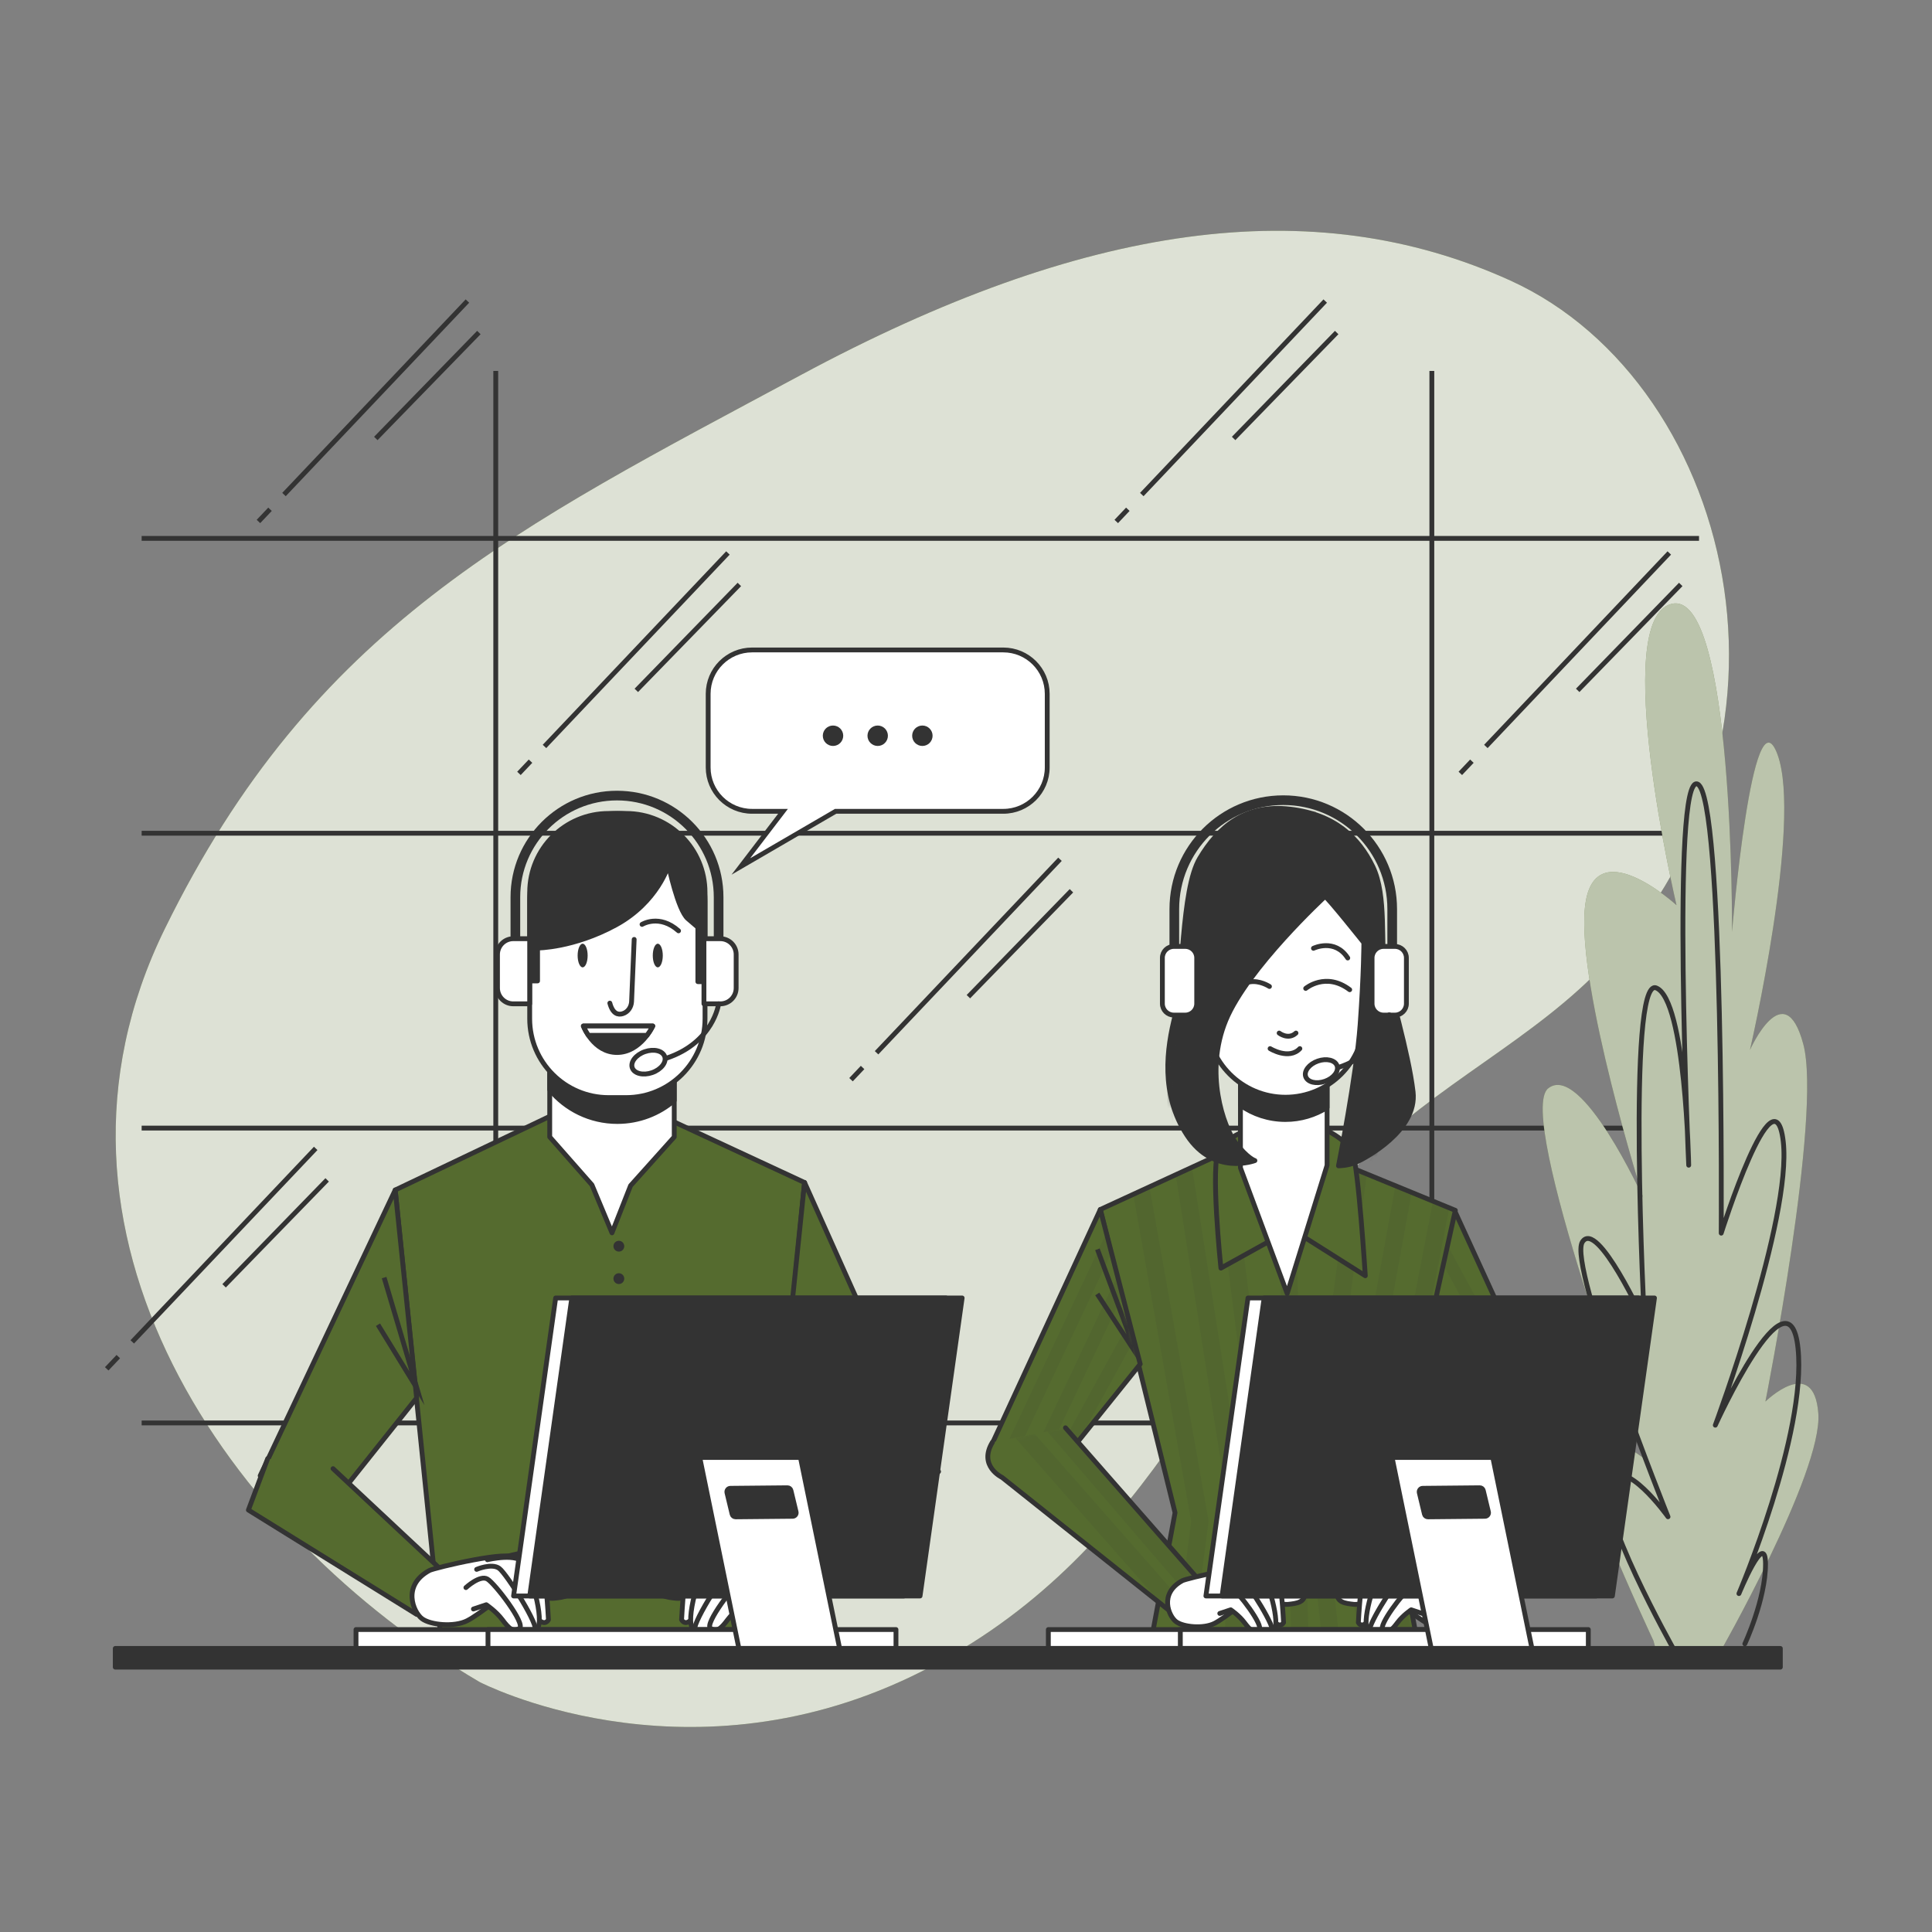 <svg width="400" height="400" viewBox="0 0 400 400" fill="none" xmlns="http://www.w3.org/2000/svg">
<rect x="0" y="0" width="400" height="400" fill="#808080" stroke="none"/>
<path d="M99.32 348.254C99.32 348.254 141.041 369.941 188.723 347.079C236.406 324.218 251.879 279.904 276.623 246.618C289.582 229.186 310.787 219.472 326.961 204.814C378.675 157.946 360.018 79.585 312.702 58.082C271.74 39.467 224.419 46.135 165.785 77.651C107.15 109.167 64.903 129.5 34.12 192.303C3.337 255.106 47.449 317.866 99.32 348.254Z" fill="#556B2F"/>
<path opacity="0.8" d="M99.32 348.254C99.32 348.254 141.041 369.941 188.723 347.079C236.406 324.218 251.879 279.904 276.623 246.618C289.582 229.186 310.787 219.472 326.961 204.814C378.675 157.946 360.018 79.585 312.702 58.082C271.74 39.467 224.419 46.135 165.785 77.651C107.15 109.167 64.903 129.5 34.12 192.303C3.337 255.106 47.449 317.866 99.32 348.254Z" fill="white"/>
<path d="M29.327 294.605H351.767" stroke="#333333" stroke-miterlimit="10"/>
<path d="M29.327 233.558H351.767" stroke="#333333" stroke-miterlimit="10"/>
<path d="M29.327 172.512H351.767" stroke="#333333" stroke-miterlimit="10"/>
<path d="M29.327 111.466H351.767" stroke="#333333" stroke-miterlimit="10"/>
<path d="M102.642 76.798V294.752" stroke="#333333" stroke-miterlimit="10"/>
<path d="M296.449 76.798V294.752" stroke="#333333" stroke-miterlimit="10"/>
<path d="M109.839 157.594L107.442 160.121" stroke="#333333" stroke-miterlimit="10"/>
<path d="M150.708 114.486L112.73 154.544" stroke="#333333" stroke-miterlimit="10"/>
<path d="M153.078 121.005L131.742 142.934" stroke="#333333" stroke-miterlimit="10"/>
<path d="M304.741 157.594L302.345 160.121" stroke="#333333" stroke-miterlimit="10"/>
<path d="M345.61 114.486L307.633 154.544" stroke="#333333" stroke-miterlimit="10"/>
<path d="M347.981 121.005L326.644 142.934" stroke="#333333" stroke-miterlimit="10"/>
<path d="M24.493 280.872L22.096 283.4" stroke="#333333" stroke-miterlimit="10"/>
<path d="M65.362 237.763L27.384 277.822" stroke="#333333" stroke-miterlimit="10"/>
<path d="M67.733 244.282L46.396 266.212" stroke="#333333" stroke-miterlimit="10"/>
<path d="M55.905 105.438L53.508 107.966" stroke="#333333" stroke-miterlimit="10"/>
<path d="M96.773 62.33L58.796 102.388" stroke="#333333" stroke-miterlimit="10"/>
<path d="M99.145 68.849L77.808 90.778" stroke="#333333" stroke-miterlimit="10"/>
<path d="M233.505 105.438L231.108 107.966" stroke="#333333" stroke-miterlimit="10"/>
<path d="M274.373 62.33L236.396 102.388" stroke="#333333" stroke-miterlimit="10"/>
<path d="M276.745 68.849L255.408 90.778" stroke="#333333" stroke-miterlimit="10"/>
<path d="M178.59 221.011L176.194 223.539" stroke="#333333" stroke-miterlimit="10"/>
<path d="M219.459 177.902L181.482 217.961" stroke="#333333" stroke-miterlimit="10"/>
<path d="M221.83 184.422L200.494 206.351" stroke="#333333" stroke-miterlimit="10"/>
<path d="M342.34 339.722C342.34 339.722 322.524 297.516 326.834 296.293C331.145 295.07 340.163 301.798 340.163 301.798C340.163 301.798 313.676 230.842 320.532 225.337C327.389 219.832 340.191 247.969 340.191 247.969C340.191 247.969 326.521 204.539 328.128 188.023C329.735 171.508 347.104 187.411 347.104 187.411C347.104 187.411 333.192 128.078 346.108 125.019C359.025 121.961 358.598 192.916 358.598 192.916C358.598 192.916 362.837 142.146 368.014 156.215C373.193 170.284 362.31 217.384 362.31 217.384C362.31 217.384 369.409 201.48 373.349 216.161C377.29 230.842 365.51 290.174 365.51 290.174C365.51 290.174 375.525 280.387 376.464 292.621C377.402 304.854 355.723 342.779 355.723 342.779L343.461 344.002L342.34 339.722Z" fill="#556B2F"/>
<path opacity="0.6" d="M342.34 339.722C342.34 339.722 322.524 297.516 326.834 296.293C331.145 295.07 340.163 301.798 340.163 301.798C340.163 301.798 313.676 230.842 320.532 225.337C327.389 219.832 340.191 247.969 340.191 247.969C340.191 247.969 326.521 204.539 328.128 188.023C329.735 171.508 347.104 187.411 347.104 187.411C347.104 187.411 333.192 128.078 346.108 125.019C359.025 121.961 358.598 192.916 358.598 192.916C358.598 192.916 362.837 142.146 368.014 156.215C373.193 170.284 362.31 217.384 362.31 217.384C362.31 217.384 369.409 201.48 373.349 216.161C377.29 230.842 365.51 290.174 365.51 290.174C365.51 290.174 375.525 280.387 376.464 292.621C377.402 304.854 355.723 342.779 355.723 342.779L343.461 344.002L342.34 339.722Z" fill="white"/>
<path d="M346.57 341.558C346.57 341.558 330.054 312.197 333.113 306.691C336.171 301.186 345.346 314.031 345.346 314.031C345.346 314.031 324.549 262.038 327.608 257.145C330.666 252.251 340.454 273.66 340.454 273.66C340.454 273.66 336.783 202.093 342.9 204.54C349.017 206.986 349.629 241.241 349.629 241.241C349.629 241.241 345.958 159.886 351.464 162.334C356.97 164.781 356.358 255.31 356.358 255.31C356.358 255.31 367.368 220.444 369.203 236.347C371.038 252.251 355.134 295.069 355.134 295.069C355.134 295.069 370.426 261.426 372.262 279.165C374.097 296.904 360.028 329.934 360.028 329.934C360.028 329.934 365.534 316.478 365.534 323.818C365.534 331.158 361.252 340.333 361.252 340.333" stroke="#333333" stroke-miterlimit="10" stroke-linecap="round" stroke-linejoin="round"/>
<path d="M301.137 250.59L323.42 299.214L309.402 303.17L292.872 282.595L301.137 250.59Z" fill="#556B2F"/>
<mask id="mask0_169_6807" style="mask-type:luminance" maskUnits="userSpaceOnUse" x="292" y="250" width="32" height="54">
<path d="M301.137 250.59L323.42 299.214L309.402 303.17L292.872 282.595L301.137 250.59Z" fill="white"/>
</mask>
<g mask="url(#mask0_169_6807)">
<g opacity="0.1">
<path d="M297.116 266.16L296.167 269.835L314.675 301.682L317.326 300.934L297.116 266.16Z" fill="#333333"/>
<path d="M309.506 303.141L312.176 302.387L294.964 274.493L294.039 278.073L309.506 303.141Z" fill="#333333"/>
<path d="M299.403 257.304L298.424 261.094L319.669 300.274L322.299 299.531L299.403 257.304Z" fill="#333333"/>
</g>
</g>
<path d="M301.137 250.59L323.42 299.214L309.402 303.17L292.872 282.595L301.137 250.59Z" stroke="#333333" stroke-miterlimit="10" stroke-linecap="round" stroke-linejoin="round"/>
<path d="M256.822 237.048L227.805 250.413L243.28 313.194L238.356 339.601H293.399L287.948 310.908L301.313 250.589L270.89 238.103L256.822 237.048Z" fill="#556B2F"/>
<mask id="mask1_169_6807" style="mask-type:luminance" maskUnits="userSpaceOnUse" x="227" y="237" width="75" height="103">
<path d="M256.822 237.048L227.805 250.413L243.28 313.194L238.356 339.601H293.399L287.948 310.908L301.313 250.589L270.89 238.103L256.822 237.048Z" fill="white"/>
</mask>
<g mask="url(#mask1_169_6807)">
<g opacity="0.1">
<path d="M257.084 339.602L258.204 314.595C258.21 314.476 258.202 314.358 258.184 314.239L246.783 241.671L243.426 243.218L254.643 314.614L253.524 339.602H257.084Z" fill="#333333"/>
<path d="M263.757 308.604C263.755 308.573 263.751 308.542 263.747 308.511L254.72 238.016L251.335 239.575L260.214 308.916L262.507 339.601H266.073L263.757 308.604Z" fill="#333333"/>
<path d="M247.022 339.601L250.19 315.189C250.213 315.009 250.209 314.829 250.178 314.65L237.977 245.728L234.638 247.266L246.629 315.001L243.436 339.601H247.022Z" fill="#333333"/>
<path d="M300.05 250.071L296.694 248.693L284.464 311.955C284.424 312.161 284.422 312.372 284.455 312.578L288.859 339.601H292.462L288.016 312.32L288.117 311.797L287.948 310.908L290.624 298.832L300.05 250.071Z" fill="#333333"/>
<path d="M267.984 244.228L264.43 244.337L267.381 339.601H270.938L267.984 244.228Z" fill="#333333"/>
<path d="M280.458 311.859L292.273 246.879L288.91 245.499L276.904 311.531C276.866 311.734 276.866 311.942 276.901 312.147L281.57 339.602H285.178L280.458 311.859Z" fill="#333333"/>
<path d="M273.999 309.647L282.986 243.068L279.585 241.672L270.445 309.388C270.426 309.532 270.424 309.677 270.441 309.822L273.75 339.601H277.327L273.999 309.647Z" fill="#333333"/>
</g>
</g>
<path d="M256.822 237.048L227.805 250.413L243.28 313.194L238.356 339.601H293.399L287.948 310.908L301.313 250.589L270.89 238.103L256.822 237.048Z" stroke="#333333" stroke-miterlimit="10" stroke-linecap="round" stroke-linejoin="round"/>
<path d="M227.805 250.414L204.948 299.91L219.54 302.994L236.07 282.419L227.805 250.414Z" fill="#556B2F"/>
<mask id="mask2_169_6807" style="mask-type:luminance" maskUnits="userSpaceOnUse" x="204" y="250" width="33" height="53">
<path d="M227.805 250.414L204.948 299.91L219.54 302.994L236.07 282.419L227.805 250.414Z" fill="white"/>
</mask>
<g mask="url(#mask2_169_6807)">
<g opacity="0.1">
<path d="M233.814 273.682L217.892 302.646L219.54 302.994L223.354 298.248L234.786 277.449L233.814 273.682Z" fill="#333333"/>
<path d="M232.385 268.146L231.342 264.109L213.574 301.733L216.256 302.3L232.385 268.146Z" fill="#333333"/>
<path d="M207.774 300.507L210.454 301.074L230.109 259.334L229.064 255.29L207.774 300.507Z" fill="#333333"/>
</g>
</g>
<mask id="mask3_169_6807" style="mask-type:luminance" maskUnits="userSpaceOnUse" x="204" y="250" width="33" height="53">
<path d="M227.805 250.414L204.948 299.91L219.54 302.994L236.07 282.419L227.805 250.414Z" fill="white"/>
</mask>
<g mask="url(#mask3_169_6807)">
<path d="M227.21 258.656L235.271 280.294L227.174 267.904" stroke="#333333" stroke-miterlimit="10"/>
</g>
<path d="M227.805 250.414L204.948 299.91L219.54 302.994L236.07 282.419L227.805 250.414Z" stroke="#333333" stroke-miterlimit="10" stroke-linecap="round" stroke-linejoin="round"/>
<path d="M220.595 295.609L249.436 328.494L243.809 334.825L207.467 305.884C207.467 305.884 202.483 303.522 205.473 298.598" fill="#556B2F"/>
<mask id="mask4_169_6807" style="mask-type:luminance" maskUnits="userSpaceOnUse" x="204" y="295" width="46" height="40">
<path d="M220.595 295.609L249.436 328.494L243.809 334.825L207.467 305.884C207.467 305.884 202.483 303.522 205.473 298.598" fill="white"/>
</mask>
<g mask="url(#mask4_169_6807)">
<g opacity="0.1">
<path d="M246.41 330.787L249.109 328.471L234.569 311.542L220.595 295.609L216.834 296.352L246.41 330.787Z" fill="#333333"/>
<path d="M240.646 332.306L243.053 334.223L245.317 332.234L214.22 296.869L210.186 297.666L240.646 332.306Z" fill="#333333"/>
</g>
</g>
<path d="M220.595 295.609L249.436 328.494L243.809 334.825L207.467 305.884C207.467 305.884 202.483 303.522 205.473 298.598" stroke="#333333" stroke-miterlimit="10" stroke-linecap="round" stroke-linejoin="round"/>
<path d="M244.808 327.255C245.638 326.808 259.524 323.482 259.713 325.18C259.902 326.878 264.052 328.765 265.938 328.765C267.825 328.765 269.712 327.255 270.089 329.519C270.466 331.783 268.391 331.972 266.693 332.161C264.995 332.35 259.146 330.463 259.146 330.463C259.146 330.463 253.675 334.991 251.411 336.123C249.147 337.255 244.997 336.878 243.487 335.746C241.978 334.614 239.902 329.897 244.808 327.255Z" fill="white" stroke="#333333" stroke-miterlimit="10" stroke-linecap="round" stroke-linejoin="round"/>
<path d="M257.637 324.992C257.637 324.992 262.919 323.482 264.051 324.049C265.183 324.614 265.749 335.934 265.749 335.934C265.749 335.934 265.183 337.066 264.051 335.934C262.919 334.802 259.146 326.313 259.146 326.313" fill="white"/>
<path d="M257.637 324.992C257.637 324.992 262.919 323.482 264.051 324.049C265.183 324.614 265.749 335.934 265.749 335.934C265.749 335.934 265.183 337.066 264.051 335.934C262.919 334.802 259.146 326.313 259.146 326.313" stroke="#333333" stroke-miterlimit="10" stroke-linecap="round" stroke-linejoin="round"/>
<path d="M254.996 325.369C254.996 325.369 260.467 324.048 261.599 326.123C262.731 328.198 265.561 337.443 263.297 337.821C261.033 338.198 260.278 335.179 260.278 335.179L256.694 328.576L254.241 328.198" fill="white"/>
<path d="M254.996 325.369C254.996 325.369 260.467 324.048 261.599 326.123C262.731 328.198 265.561 337.443 263.297 337.821C261.033 338.198 260.278 335.179 260.278 335.179L256.694 328.576L254.241 328.198" stroke="#333333" stroke-miterlimit="10" stroke-linecap="round" stroke-linejoin="round"/>
<path d="M253.11 327.067C253.11 327.067 255.751 325.935 257.071 326.878C258.392 327.822 264.429 337.444 263.297 337.821C262.165 338.198 259.523 338.01 259.146 337.255C258.769 336.501 253.864 330.086 253.864 330.086" fill="white"/>
<path d="M253.11 327.067C253.11 327.067 255.751 325.935 257.071 326.878C258.392 327.822 264.429 337.444 263.297 337.821C262.165 338.198 259.523 338.01 259.146 337.255C258.769 336.501 253.864 330.086 253.864 330.086" stroke="#333333" stroke-miterlimit="10" stroke-linecap="round" stroke-linejoin="round"/>
<path d="M251.222 330.274C251.222 330.274 253.675 328.01 254.996 328.765C256.317 329.519 261.788 336.689 260.656 337.443C259.524 338.198 258.77 337.443 257.638 335.934C256.506 334.424 254.808 333.292 254.808 333.292L252.544 334.046" fill="white"/>
<path d="M251.222 330.274C251.222 330.274 253.675 328.01 254.996 328.765C256.317 329.519 261.788 336.689 260.656 337.443C259.524 338.198 258.77 337.443 257.638 335.934C256.506 334.424 254.808 333.292 254.808 333.292L252.544 334.046" stroke="#333333" stroke-miterlimit="10" stroke-linecap="round" stroke-linejoin="round"/>
<path d="M306.94 296.663L297.314 329.325L304.258 334.175L319.941 308.957C319.941 308.957 326.389 301.678 322.337 297.583" fill="#556B2F"/>
<mask id="mask5_169_6807" style="mask-type:luminance" maskUnits="userSpaceOnUse" x="297" y="296" width="27" height="39">
<path d="M306.94 296.663L297.314 329.325L304.258 334.175L319.941 308.957C319.941 308.957 326.389 301.678 322.337 297.583" fill="white"/>
</mask>
<g mask="url(#mask5_169_6807)">
<g opacity="0.1">
<path d="M304.504 333.78L304.626 333.583L317.909 297.319L314.204 297.097L301.364 332.153L302.799 333.156L304.504 333.78Z" fill="#333333"/>
<path d="M297.358 329.355L300.377 331.464L312.774 297.116L312.429 296.991L309.111 296.793L297.358 329.355Z" fill="#333333"/>
<path d="M323.471 299.496C323.271 298.814 322.913 298.165 322.336 297.583L320.433 297.469L310.374 324.34L319.913 308.999L323.471 299.496Z" fill="#333333"/>
</g>
</g>
<path d="M306.94 296.663L297.314 329.325L304.258 334.175L319.941 308.957C319.941 308.957 326.389 301.678 322.337 297.583" stroke="#333333" stroke-miterlimit="10" stroke-linecap="round" stroke-linejoin="round"/>
<path d="M302.175 327.255C301.345 326.808 287.459 323.482 287.27 325.18C287.082 326.878 282.931 328.765 281.045 328.765C279.158 328.765 277.271 327.255 276.894 329.519C276.517 331.783 278.592 331.972 280.29 332.161C281.988 332.35 287.837 330.463 287.837 330.463C287.837 330.463 293.308 334.991 295.572 336.123C297.836 337.255 301.986 336.878 303.496 335.746C305.006 334.614 307.081 329.897 302.175 327.255Z" fill="white" stroke="#333333" stroke-miterlimit="10" stroke-linecap="round" stroke-linejoin="round"/>
<path d="M289.346 324.992C289.346 324.992 284.064 323.482 282.932 324.049C281.8 324.614 281.234 335.934 281.234 335.934C281.234 335.934 281.8 337.066 282.932 335.934C284.064 334.802 287.838 326.313 287.838 326.313" fill="white"/>
<path d="M289.346 324.992C289.346 324.992 284.064 323.482 282.932 324.049C281.8 324.614 281.234 335.934 281.234 335.934C281.234 335.934 281.8 337.066 282.932 335.934C284.064 334.802 287.838 326.313 287.838 326.313" stroke="#333333" stroke-miterlimit="10" stroke-linecap="round" stroke-linejoin="round"/>
<path d="M291.987 325.369C291.987 325.369 286.516 324.048 285.384 326.123C284.252 328.198 281.421 337.443 283.686 337.821C285.95 338.198 286.705 335.179 286.705 335.179L290.289 328.576L292.742 328.198" fill="white"/>
<path d="M291.987 325.369C291.987 325.369 286.516 324.048 285.384 326.123C284.252 328.198 281.421 337.443 283.686 337.821C285.95 338.198 286.705 335.179 286.705 335.179L290.289 328.576L292.742 328.198" stroke="#333333" stroke-miterlimit="10" stroke-linecap="round" stroke-linejoin="round"/>
<path d="M293.874 327.067C293.874 327.067 291.233 325.935 289.913 326.878C288.592 327.822 282.554 337.444 283.686 337.821C284.818 338.198 287.46 338.01 287.837 337.255C288.214 336.501 293.119 330.086 293.119 330.086" fill="white"/>
<path d="M293.874 327.067C293.874 327.067 291.233 325.935 289.913 326.878C288.592 327.822 282.554 337.444 283.686 337.821C284.818 338.198 287.46 338.01 287.837 337.255C288.214 336.501 293.119 330.086 293.119 330.086" stroke="#333333" stroke-miterlimit="10" stroke-linecap="round" stroke-linejoin="round"/>
<path d="M295.761 330.274C295.761 330.274 293.308 328.01 291.987 328.765C290.666 329.519 285.195 336.689 286.327 337.443C287.459 338.198 288.214 337.443 289.346 335.934C290.478 334.424 292.175 333.292 292.175 333.292L294.439 334.046" fill="white"/>
<path d="M295.761 330.274C295.761 330.274 293.308 328.01 291.987 328.765C290.666 329.519 285.195 336.689 286.327 337.443C287.459 338.198 288.214 337.443 289.346 335.934C290.478 334.424 292.175 333.292 292.175 333.292L294.439 334.046" stroke="#333333" stroke-miterlimit="10" stroke-linecap="round" stroke-linejoin="round"/>
<path d="M258.931 233.707C258.931 233.707 254.359 235.113 252.425 237.928C250.49 240.741 252.777 262.548 252.777 262.548L267.373 254.458L282.672 264.13C282.672 264.13 281.265 241.797 280.034 238.631C278.803 235.465 271.066 231.773 268.428 232.125C265.79 232.476 258.931 233.707 258.931 233.707Z" fill="#556B2F" stroke="#333333" stroke-miterlimit="10" stroke-linecap="round" stroke-linejoin="round"/>
<path d="M256.822 221.573V241.797L266.494 267.823L274.758 241.269V221.397L256.822 221.573Z" fill="white" stroke="#333333" stroke-miterlimit="10" stroke-linecap="round" stroke-linejoin="round"/>
<path d="M256.822 228.839C259.464 230.687 262.673 231.779 266.142 231.779C269.31 231.779 272.258 230.861 274.759 229.296V221.397L256.822 221.573V228.839Z" fill="#333333" stroke="#333333" stroke-miterlimit="10" stroke-linecap="round" stroke-linejoin="round"/>
<path d="M266.142 227.169C257.143 227.169 249.849 219.875 249.849 210.877L246.974 187.985C246.974 177.398 255.555 168.817 266.142 168.817C276.728 168.817 285.31 177.398 285.31 187.985L282.434 210.877C282.434 219.875 275.14 227.169 266.142 227.169Z" fill="white" stroke="#333333" stroke-miterlimit="10" stroke-linecap="round" stroke-linejoin="round"/>
<path d="M270.329 204.641C270.329 204.641 274.482 201.157 279.44 204.909" stroke="#333333" stroke-miterlimit="10" stroke-linecap="round" stroke-linejoin="round"/>
<path d="M262.826 204.239C262.826 204.239 260.816 202.899 258.672 203.301" stroke="#333333" stroke-miterlimit="10" stroke-linecap="round" stroke-linejoin="round"/>
<path d="M271.937 196.334C271.937 196.334 276.358 194.19 279.038 198.344" stroke="#333333" stroke-miterlimit="10" stroke-linecap="round" stroke-linejoin="round"/>
<path d="M264.835 213.886C264.835 213.886 266.711 215.36 268.318 213.886" stroke="#333333" stroke-miterlimit="10" stroke-linecap="round" stroke-linejoin="round"/>
<path d="M262.96 217.102C262.96 217.102 266.846 219.514 269.123 217.102" stroke="#333333" stroke-miterlimit="10" stroke-linecap="round" stroke-linejoin="round"/>
<path d="M274.338 185.598C274.338 185.598 258.27 200.429 253.79 211.244C249.31 222.058 253.326 233.337 255.798 236.581C258.27 239.826 259.814 240.289 259.814 240.289C259.814 240.289 251.317 243.533 245.755 235.036C240.194 226.539 241.584 216.96 243.283 210.317C244.982 203.674 244.519 184.207 248.382 177.718C252.244 171.23 257.806 166.44 267.075 167.522C276.345 168.603 281.289 173.393 284.224 179.418C287.159 185.443 285.769 195.639 286.696 200.12C287.623 204.6 291.64 218.042 292.567 226.075C293.494 234.109 282.525 239.826 280.826 240.598C279.126 241.37 277.118 241.37 277.118 241.37C277.118 241.37 280.826 222.831 281.598 212.171C282.37 201.511 282.37 195.177 282.37 195.177C282.37 195.177 275.11 186.062 274.338 185.598Z" fill="#333333"/>
<mask id="mask6_169_6807" style="mask-type:luminance" maskUnits="userSpaceOnUse" x="241" y="167" width="52" height="75">
<path d="M274.338 185.598C274.338 185.598 258.27 200.429 253.79 211.244C249.31 222.058 253.326 233.337 255.798 236.581C258.27 239.826 259.814 240.289 259.814 240.289C259.814 240.289 251.317 243.533 245.755 235.036C240.194 226.539 241.584 216.96 243.283 210.317C244.982 203.674 244.519 184.207 248.382 177.718C252.244 171.23 257.806 166.44 267.075 167.522C276.345 168.603 281.289 173.393 284.224 179.418C287.159 185.443 285.769 195.639 286.696 200.12C287.623 204.6 291.64 218.042 292.567 226.075C293.494 234.109 282.525 239.826 280.826 240.598C279.126 241.37 277.118 241.37 277.118 241.37C277.118 241.37 280.826 222.831 281.598 212.171C282.37 201.511 282.37 195.177 282.37 195.177C282.37 195.177 275.11 186.062 274.338 185.598Z" fill="white"/>
</mask>
<g mask="url(#mask6_169_6807)">
<path d="M272.453 175.162C272.453 175.162 270.559 180.387 256.922 195.352C243.284 210.317 239.578 224.602 243.72 238.58" stroke="#333333" stroke-miterlimit="10"/>
</g>
<mask id="mask7_169_6807" style="mask-type:luminance" maskUnits="userSpaceOnUse" x="241" y="167" width="52" height="75">
<path d="M274.338 185.598C274.338 185.598 258.27 200.429 253.79 211.244C249.31 222.058 253.326 233.337 255.798 236.581C258.27 239.826 259.814 240.289 259.814 240.289C259.814 240.289 251.317 243.533 245.755 235.036C240.194 226.539 241.584 216.96 243.283 210.317C244.982 203.674 244.519 184.207 248.382 177.718C252.244 171.23 257.806 166.44 267.075 167.522C276.345 168.603 281.289 173.393 284.224 179.418C287.159 185.443 285.769 195.639 286.696 200.12C287.623 204.6 291.64 218.042 292.567 226.075C293.494 234.109 282.525 239.826 280.826 240.598C279.126 241.37 277.118 241.37 277.118 241.37C277.118 241.37 280.826 222.831 281.598 212.171C282.37 201.511 282.37 195.177 282.37 195.177C282.37 195.177 275.11 186.062 274.338 185.598Z" fill="white"/>
</mask>
<g mask="url(#mask7_169_6807)">
<path d="M269.088 169.985C269.088 169.985 261.582 176.197 252.262 185.516C242.944 194.834 237.767 204.929 237.767 204.929" stroke="#333333" stroke-miterlimit="10"/>
</g>
<mask id="mask8_169_6807" style="mask-type:luminance" maskUnits="userSpaceOnUse" x="241" y="167" width="52" height="75">
<path d="M274.338 185.598C274.338 185.598 258.27 200.429 253.79 211.244C249.31 222.058 253.326 233.337 255.798 236.581C258.27 239.826 259.814 240.289 259.814 240.289C259.814 240.289 251.317 243.533 245.755 235.036C240.194 226.539 241.584 216.96 243.283 210.317C244.982 203.674 244.519 184.207 248.382 177.718C252.244 171.23 257.806 166.44 267.075 167.522C276.345 168.603 281.289 173.393 284.224 179.418C287.159 185.443 285.769 195.639 286.696 200.12C287.623 204.6 291.64 218.042 292.567 226.075C293.494 234.109 282.525 239.826 280.826 240.598C279.126 241.37 277.118 241.37 277.118 241.37C277.118 241.37 280.826 222.831 281.598 212.171C282.37 201.511 282.37 195.177 282.37 195.177C282.37 195.177 275.11 186.062 274.338 185.598Z" fill="white"/>
</mask>
<g mask="url(#mask8_169_6807)">
<path d="M275.818 176.456C275.818 176.456 281.513 186.81 284.619 193.022C287.726 199.235 291.35 234.18 280.478 246.605" stroke="#333333" stroke-miterlimit="10"/>
</g>
<mask id="mask9_169_6807" style="mask-type:luminance" maskUnits="userSpaceOnUse" x="241" y="167" width="52" height="75">
<path d="M274.338 185.598C274.338 185.598 258.27 200.429 253.79 211.244C249.31 222.058 253.326 233.337 255.798 236.581C258.27 239.826 259.814 240.289 259.814 240.289C259.814 240.289 251.317 243.533 245.755 235.036C240.194 226.539 241.584 216.96 243.283 210.317C244.982 203.674 244.519 184.207 248.382 177.718C252.244 171.23 257.806 166.44 267.075 167.522C276.345 168.603 281.289 173.393 284.224 179.418C287.159 185.443 285.769 195.639 286.696 200.12C287.623 204.6 291.64 218.042 292.567 226.075C293.494 234.109 282.525 239.826 280.826 240.598C279.126 241.37 277.118 241.37 277.118 241.37C277.118 241.37 280.826 222.831 281.598 212.171C282.37 201.511 282.37 195.177 282.37 195.177C282.37 195.177 275.11 186.062 274.338 185.598Z" fill="white"/>
</mask>
<g mask="url(#mask9_169_6807)">
<path d="M271.935 167.914L274.338 185.598" stroke="#333333" stroke-miterlimit="10"/>
</g>
<path d="M274.338 185.598C274.338 185.598 258.27 200.429 253.79 211.244C249.31 222.058 253.326 233.337 255.798 236.581C258.27 239.826 259.814 240.289 259.814 240.289C259.814 240.289 251.317 243.533 245.755 235.036C240.194 226.539 241.584 216.96 243.283 210.317C244.982 203.674 244.519 184.207 248.382 177.718C252.244 171.23 257.806 166.44 267.075 167.522C276.345 168.603 281.289 173.393 284.224 179.418C287.159 185.443 285.769 195.639 286.696 200.12C287.623 204.6 291.64 218.042 292.567 226.075C293.494 234.109 282.525 239.826 280.826 240.598C279.126 241.37 277.118 241.37 277.118 241.37C277.118 241.37 280.826 222.831 281.598 212.171C282.37 201.511 282.37 195.177 282.37 195.177C282.37 195.177 275.11 186.062 274.338 185.598Z" stroke="#333333" stroke-miterlimit="10" stroke-linecap="round" stroke-linejoin="round"/>
<path d="M245.393 210.162H243.03C241.72 210.162 240.658 209.101 240.658 207.79V198.32C240.658 197.01 241.719 195.949 243.03 195.949H245.393C246.702 195.949 247.765 197.01 247.765 198.32V207.79C247.765 209.101 246.703 210.162 245.393 210.162Z" fill="white" stroke="#333333" stroke-miterlimit="10" stroke-linecap="round" stroke-linejoin="round"/>
<path d="M288.806 210.162H286.443C285.134 210.162 284.071 209.101 284.071 207.79V198.32C284.071 197.01 285.133 195.949 286.443 195.949H288.806C290.116 195.949 291.178 197.01 291.178 198.32V207.79C291.178 209.101 290.116 210.162 288.806 210.162Z" fill="white" stroke="#333333" stroke-miterlimit="10" stroke-linecap="round" stroke-linejoin="round"/>
<path d="M288.242 195.949V188.224C288.242 175.766 278.144 165.668 265.686 165.668C253.229 165.668 243.13 175.766 243.13 188.224V195.949" stroke="#333333" stroke-width="2" stroke-miterlimit="10" stroke-linejoin="round"/>
<path d="M287.624 210.095C287.624 210.095 286.621 217.834 277.162 220.987" stroke="#333333" stroke-miterlimit="10" stroke-linecap="round" stroke-linejoin="round"/>
<path d="M276.829 220.648C277.231 221.807 276.102 223.251 274.308 223.874C272.514 224.498 270.733 224.062 270.33 222.904C269.928 221.745 271.057 220.301 272.851 219.678C274.646 219.054 276.426 219.489 276.829 220.648Z" stroke="#333333" stroke-miterlimit="10" stroke-linecap="round" stroke-linejoin="round"/>
<path d="M114.88 230.626L81.821 246.379L91.361 339.787H157.258L166.576 244.826L135.514 230.404L114.88 230.626Z" fill="#556B2F" stroke="#333333" stroke-miterlimit="10" stroke-linecap="round" stroke-linejoin="round"/>
<path d="M128.127 259.13C128.746 259.13 129.247 258.628 129.247 258.01C129.247 257.391 128.746 256.89 128.127 256.89C127.509 256.89 127.007 257.391 127.007 258.01C127.007 258.628 127.509 259.13 128.127 259.13Z" fill="#333333"/>
<path d="M129.247 264.727C129.247 265.346 128.746 265.847 128.127 265.847C127.509 265.847 127.007 265.346 127.007 264.727C127.007 264.109 127.509 263.607 128.127 263.607C128.746 263.607 129.247 264.109 129.247 264.727Z" fill="#333333"/>
<path d="M139.595 235.393L130.557 245.468L126.704 255.247L122.555 245.32L113.814 235.393V217.76H139.595V235.393Z" fill="white" stroke="#333333" stroke-miterlimit="10" stroke-linecap="round" stroke-linejoin="round"/>
<path d="M113.814 225.594C117.142 229.625 122.179 232.194 127.816 232.194C132.315 232.194 136.424 230.548 139.595 227.837V217.76H113.814V225.594Z" fill="#333333" stroke="#333333" stroke-miterlimit="10" stroke-linecap="round" stroke-linejoin="round"/>
<path d="M129.634 227.243H125.999C116.978 227.243 109.665 219.93 109.665 210.91V184.753C109.665 175.732 116.978 168.419 125.999 168.419H129.634C138.655 168.419 145.967 175.732 145.967 184.753V210.91C145.967 219.93 138.654 227.243 129.634 227.243Z" fill="white" stroke="#333333" stroke-miterlimit="10" stroke-linecap="round" stroke-linejoin="round"/>
<path d="M131.298 194.498L130.762 207.355C130.714 208.487 130.01 209.537 128.926 209.87C127.963 210.166 126.852 209.907 126.259 207.685" stroke="#333333" stroke-miterlimit="10" stroke-linecap="round" stroke-linejoin="round"/>
<path d="M120.778 212.427H135.151C135.151 212.427 132.631 217.909 127.742 217.909C122.852 217.909 120.778 212.427 120.778 212.427Z" fill="#333333" stroke="#333333" stroke-miterlimit="10" stroke-linecap="round" stroke-linejoin="round"/>
<path d="M121.823 214.352H133.949C134.743 213.302 135.151 212.426 135.151 212.426H120.778C120.778 212.426 121.115 213.302 121.823 214.352Z" fill="white" stroke="#333333" stroke-miterlimit="10" stroke-linecap="round" stroke-linejoin="round"/>
<path d="M120.63 200.276C121.202 200.276 121.666 199.182 121.666 197.831C121.666 196.481 121.202 195.386 120.63 195.386C120.057 195.386 119.593 196.481 119.593 197.831C119.593 199.182 120.057 200.276 120.63 200.276Z" fill="#333333"/>
<path d="M136.187 200.276C136.76 200.276 137.224 199.182 137.224 197.831C137.224 196.481 136.76 195.386 136.187 195.386C135.615 195.386 135.151 196.481 135.151 197.831C135.151 199.182 135.615 200.276 136.187 200.276Z" fill="#333333"/>
<path d="M132.928 191.386C132.928 191.386 136.484 189.163 140.485 192.719" stroke="#333333" stroke-miterlimit="10" stroke-linecap="round" stroke-linejoin="round"/>
<path d="M127.816 168.419C117.791 168.419 109.665 176.546 109.665 186.57V203.1L109.813 203.091H111.295V196.275C111.295 196.275 118.703 196.275 127.445 191.534C136.187 186.792 138.41 179.087 138.41 179.087C138.41 179.087 140.336 188.422 142.411 190.2C144.485 191.978 144.485 191.978 144.485 191.978V203.239H145.967V186.57C145.967 176.546 137.84 168.419 127.816 168.419Z" fill="#333333" stroke="#333333" stroke-miterlimit="10" stroke-linecap="round" stroke-linejoin="round"/>
<path d="M109.665 207.833H106.264C104.46 207.833 102.998 206.37 102.998 204.566V197.616C102.998 195.812 104.46 194.35 106.264 194.35H109.665V207.833Z" fill="white" stroke="#333333" stroke-miterlimit="10" stroke-linecap="round" stroke-linejoin="round"/>
<path d="M145.744 207.833H149.145C150.949 207.833 152.411 206.37 152.411 204.566V197.616C152.411 195.812 150.949 194.35 149.145 194.35H145.744V207.833Z" fill="white" stroke="#333333" stroke-miterlimit="10" stroke-linecap="round" stroke-linejoin="round"/>
<path d="M106.702 194.35V185.756C106.702 174.136 116.122 164.716 127.742 164.716C139.362 164.716 148.782 174.136 148.782 185.756V194.35" stroke="#333333" stroke-width="2" stroke-miterlimit="10" stroke-linejoin="round"/>
<path d="M148.782 207.833C148.782 207.833 147.745 215.834 137.965 219.094" stroke="#333333" stroke-miterlimit="10" stroke-linecap="round" stroke-linejoin="round"/>
<path d="M137.621 218.742C138.037 219.941 136.87 221.434 135.014 222.078C133.159 222.722 131.318 222.273 130.902 221.075C130.486 219.877 131.653 218.383 133.508 217.739C135.363 217.095 137.205 217.545 137.621 218.742Z" stroke="#333333" stroke-miterlimit="10" stroke-linecap="round" stroke-linejoin="round"/>
<path d="M81.821 246.379L53.867 305.535L65.403 315.603L86.258 289.422L81.821 246.379Z" fill="#556B2F" stroke="#333333" stroke-miterlimit="10" stroke-linecap="round" stroke-linejoin="round"/>
<path d="M79.529 264.51L86.318 287.421L78.257 274.268" stroke="#333333" stroke-miterlimit="10"/>
<path d="M166.576 244.826L193.201 304.288L176.782 311.388L162.138 287.87L166.576 244.826Z" fill="#556B2F" stroke="#333333" stroke-miterlimit="10" stroke-linecap="round" stroke-linejoin="round"/>
<path d="M68.952 304.066L92.914 326.475L86.258 334.241L51.427 312.635L55.421 301.986" fill="#556B2F"/>
<path d="M68.952 304.066L92.914 326.475L86.258 334.241L51.427 312.635L55.421 301.986" stroke="#333333" stroke-miterlimit="10" stroke-linecap="round" stroke-linejoin="round"/>
<path d="M88.921 325.144C89.898 324.618 106.227 320.706 106.449 322.703C106.67 324.7 111.552 326.919 113.77 326.919C115.989 326.919 118.208 325.144 118.652 327.806C119.096 330.469 116.655 330.69 114.658 330.913C112.662 331.134 105.783 328.916 105.783 328.916C105.783 328.916 99.349 334.241 96.686 335.572C94.024 336.903 89.142 336.459 87.368 335.128C85.593 333.797 83.152 328.25 88.921 325.144Z" fill="white" stroke="#333333" stroke-miterlimit="10" stroke-linecap="round" stroke-linejoin="round"/>
<path d="M104.008 322.482C104.008 322.482 110.221 320.706 111.552 321.372C112.883 322.038 113.549 335.35 113.549 335.35C113.549 335.35 112.883 336.682 111.552 335.35C110.221 334.019 105.783 324.035 105.783 324.035" fill="white"/>
<path d="M104.008 322.482C104.008 322.482 110.221 320.706 111.552 321.372C112.883 322.038 113.549 335.35 113.549 335.35C113.549 335.35 112.883 336.682 111.552 335.35C110.221 334.019 105.783 324.035 105.783 324.035" stroke="#333333" stroke-miterlimit="10" stroke-linecap="round" stroke-linejoin="round"/>
<path d="M100.902 322.925C100.902 322.925 107.336 321.372 108.667 323.812C109.999 326.253 113.327 337.125 110.664 337.568C108.002 338.012 107.115 334.462 107.115 334.462L102.899 326.696L100.015 326.252" fill="white"/>
<path d="M100.902 322.925C100.902 322.925 107.336 321.372 108.667 323.812C109.999 326.253 113.327 337.125 110.664 337.568C108.002 338.012 107.115 334.462 107.115 334.462L102.899 326.696L100.015 326.252" stroke="#333333" stroke-miterlimit="10" stroke-linecap="round" stroke-linejoin="round"/>
<path d="M98.683 324.922C98.683 324.922 101.79 323.591 103.343 324.701C104.895 325.81 111.995 337.126 110.664 337.57C109.333 338.014 106.227 337.791 105.783 336.904C105.339 336.017 99.57 328.473 99.57 328.473" fill="white"/>
<path d="M98.683 324.922C98.683 324.922 101.79 323.591 103.343 324.701C104.895 325.81 111.995 337.126 110.664 337.57C109.333 338.014 106.227 337.791 105.783 336.904C105.339 336.017 99.57 328.473 99.57 328.473" stroke="#333333" stroke-miterlimit="10" stroke-linecap="round" stroke-linejoin="round"/>
<path d="M96.464 328.694C96.464 328.694 99.348 326.031 100.902 326.918C102.455 327.806 108.889 336.237 107.558 337.125C106.227 338.012 105.339 337.125 104.008 335.35C102.677 333.574 100.68 332.243 100.68 332.243L98.018 333.13" fill="white"/>
<path d="M96.464 328.694C96.464 328.694 99.348 326.031 100.902 326.918C102.455 327.806 108.889 336.237 107.558 337.125C106.227 338.012 105.339 337.125 104.008 335.35C102.677 333.574 100.68 332.243 100.68 332.243L98.018 333.13" stroke="#333333" stroke-miterlimit="10" stroke-linecap="round" stroke-linejoin="round"/>
<path d="M172.76 298.401L158.709 328.047L167.753 332.824L194.323 304.672L186.695 296.235" fill="#556B2F"/>
<path d="M172.76 298.401L158.709 328.047L167.753 332.824L194.323 304.672L186.695 296.235" stroke="#333333" stroke-miterlimit="10" stroke-linecap="round" stroke-linejoin="round"/>
<path d="M165.742 325.144C164.765 324.618 148.435 320.706 148.214 322.703C147.992 324.7 143.11 326.919 140.892 326.919C138.674 326.919 136.454 325.144 136.01 327.806C135.566 330.469 138.007 330.69 140.004 330.913C142.001 331.134 148.879 328.916 148.879 328.916C148.879 328.916 155.314 334.241 157.976 335.572C160.638 336.903 165.52 336.459 167.294 335.128C169.07 333.797 171.51 328.25 165.742 325.144Z" fill="white" stroke="#333333" stroke-miterlimit="10" stroke-linecap="round" stroke-linejoin="round"/>
<path d="M150.654 322.482C150.654 322.482 144.442 320.706 143.11 321.372C141.779 322.038 141.114 335.35 141.114 335.35C141.114 335.35 141.779 336.682 143.11 335.35C144.442 334.019 148.879 324.035 148.879 324.035" fill="white"/>
<path d="M150.654 322.482C150.654 322.482 144.442 320.706 143.11 321.372C141.779 322.038 141.114 335.35 141.114 335.35C141.114 335.35 141.779 336.682 143.11 335.35C144.442 334.019 148.879 324.035 148.879 324.035" stroke="#333333" stroke-miterlimit="10" stroke-linecap="round" stroke-linejoin="round"/>
<path d="M153.761 322.925C153.761 322.925 147.326 321.372 145.995 323.812C144.664 326.253 141.336 337.125 143.998 337.568C146.661 338.012 147.548 334.462 147.548 334.462L151.764 326.696L154.648 326.252" fill="white"/>
<path d="M153.761 322.925C153.761 322.925 147.326 321.372 145.995 323.812C144.664 326.253 141.336 337.125 143.998 337.568C146.661 338.012 147.548 334.462 147.548 334.462L151.764 326.696L154.648 326.252" stroke="#333333" stroke-miterlimit="10" stroke-linecap="round" stroke-linejoin="round"/>
<path d="M155.979 324.922C155.979 324.922 152.873 323.591 151.32 324.701C149.767 325.81 142.667 337.126 143.998 337.57C145.33 338.014 148.436 337.791 148.88 336.904C149.324 336.017 155.093 328.473 155.093 328.473" fill="white"/>
<path d="M155.979 324.922C155.979 324.922 152.873 323.591 151.32 324.701C149.767 325.81 142.667 337.126 143.998 337.57C145.33 338.014 148.436 337.791 148.88 336.904C149.324 336.017 155.093 328.473 155.093 328.473" stroke="#333333" stroke-miterlimit="10" stroke-linecap="round" stroke-linejoin="round"/>
<path d="M158.198 328.694C158.198 328.694 155.314 326.031 153.76 326.918C152.207 327.806 145.773 336.237 147.104 337.125C148.435 338.012 149.323 337.125 150.654 335.35C151.986 333.574 153.982 332.243 153.982 332.243L156.645 333.13" fill="white"/>
<path d="M158.198 328.694C158.198 328.694 155.314 326.031 153.76 326.918C152.207 327.806 145.773 336.237 147.104 337.125C148.435 338.012 149.323 337.125 150.654 335.35C151.986 333.574 153.982 332.243 153.982 332.243L156.645 333.13" stroke="#333333" stroke-miterlimit="10" stroke-linecap="round" stroke-linejoin="round"/>
<path d="M207.724 134.566H155.71C150.689 134.566 146.618 138.637 146.618 143.658V158.882C146.618 163.903 150.689 167.974 155.71 167.974H162.116L153.385 179.391L173.009 167.974H207.725C212.746 167.974 216.817 163.903 216.817 158.882V143.658C216.816 138.637 212.746 134.566 207.724 134.566Z" fill="white" stroke="#333333" stroke-miterlimit="10"/>
<path d="M174.582 152.327C174.582 153.495 173.635 154.442 172.467 154.442C171.299 154.442 170.353 153.495 170.353 152.327C170.353 151.159 171.299 150.213 172.467 150.213C173.635 150.213 174.582 151.16 174.582 152.327Z" fill="#333333"/>
<path d="M183.832 152.327C183.832 153.495 182.886 154.442 181.718 154.442C180.55 154.442 179.603 153.495 179.603 152.327C179.603 151.159 180.55 150.213 181.718 150.213C182.885 150.213 183.832 151.16 183.832 152.327Z" fill="#333333"/>
<path d="M193.082 152.327C193.082 153.495 192.136 154.442 190.968 154.442C189.8 154.442 188.854 153.495 188.854 152.327C188.854 151.159 189.8 150.213 190.968 150.213C192.136 150.213 193.082 151.16 193.082 152.327Z" fill="#333333"/>
<path d="M313.963 337.38H217.048V341.29H313.963V337.38Z" fill="white" stroke="#333333" stroke-miterlimit="10" stroke-linecap="round" stroke-linejoin="round"/>
<path d="M328.842 337.38H244.374V341.29H328.842V337.38Z" fill="white" stroke="#333333" stroke-miterlimit="10" stroke-linecap="round" stroke-linejoin="round"/>
<path d="M330.485 330.428H249.67L258.382 268.731H339.198L330.485 330.428Z" fill="white" stroke="#333333" stroke-miterlimit="10" stroke-linecap="round" stroke-linejoin="round"/>
<path d="M333.828 330.428H253.013L261.726 268.731H342.541L333.828 330.428Z" fill="#333333" stroke="#333333" stroke-miterlimit="10" stroke-linecap="round" stroke-linejoin="round"/>
<path d="M309.068 301.752L317.175 341.29H296.319L288.212 301.752H309.068ZM294.917 313.484C294.997 313.817 295.296 314.051 295.639 314.047L307.453 313.934C307.926 313.929 308.271 313.486 308.161 313.027L307.095 308.589C307.015 308.256 306.716 308.022 306.374 308.025L294.56 308.138C294.087 308.143 293.742 308.586 293.852 309.046L294.917 313.484Z" fill="white" stroke="#333333" stroke-miterlimit="10" stroke-linecap="round" stroke-linejoin="round"/>
<path d="M170.622 337.38H73.707V341.29H170.622V337.38Z" fill="white" stroke="#333333" stroke-miterlimit="10" stroke-linecap="round" stroke-linejoin="round"/>
<path d="M185.502 337.38H101.034V341.29H185.502V337.38Z" fill="white" stroke="#333333" stroke-miterlimit="10" stroke-linecap="round" stroke-linejoin="round"/>
<path d="M187.145 330.428H106.33L115.042 268.731H195.858L187.145 330.428Z" fill="white" stroke="#333333" stroke-miterlimit="10" stroke-linecap="round" stroke-linejoin="round"/>
<path d="M190.488 330.428H109.673L118.386 268.731H199.201L190.488 330.428Z" fill="#333333" stroke="#333333" stroke-miterlimit="10" stroke-linecap="round" stroke-linejoin="round"/>
<path d="M165.728 301.752L173.835 341.29H152.979L144.872 301.752H165.728ZM151.577 313.484C151.657 313.817 151.956 314.051 152.299 314.047L164.113 313.934C164.586 313.929 164.931 313.486 164.821 313.027L163.755 308.589C163.675 308.256 163.376 308.022 163.034 308.025L151.22 308.138C150.747 308.143 150.402 308.586 150.512 309.046L151.577 313.484Z" fill="white" stroke="#333333" stroke-miterlimit="10" stroke-linecap="round" stroke-linejoin="round"/>
<path d="M368.602 341.291H23.864V345.164H368.602V341.291Z" fill="#333333" stroke="#333333" stroke-miterlimit="10" stroke-linecap="round" stroke-linejoin="round"/>
</svg>
